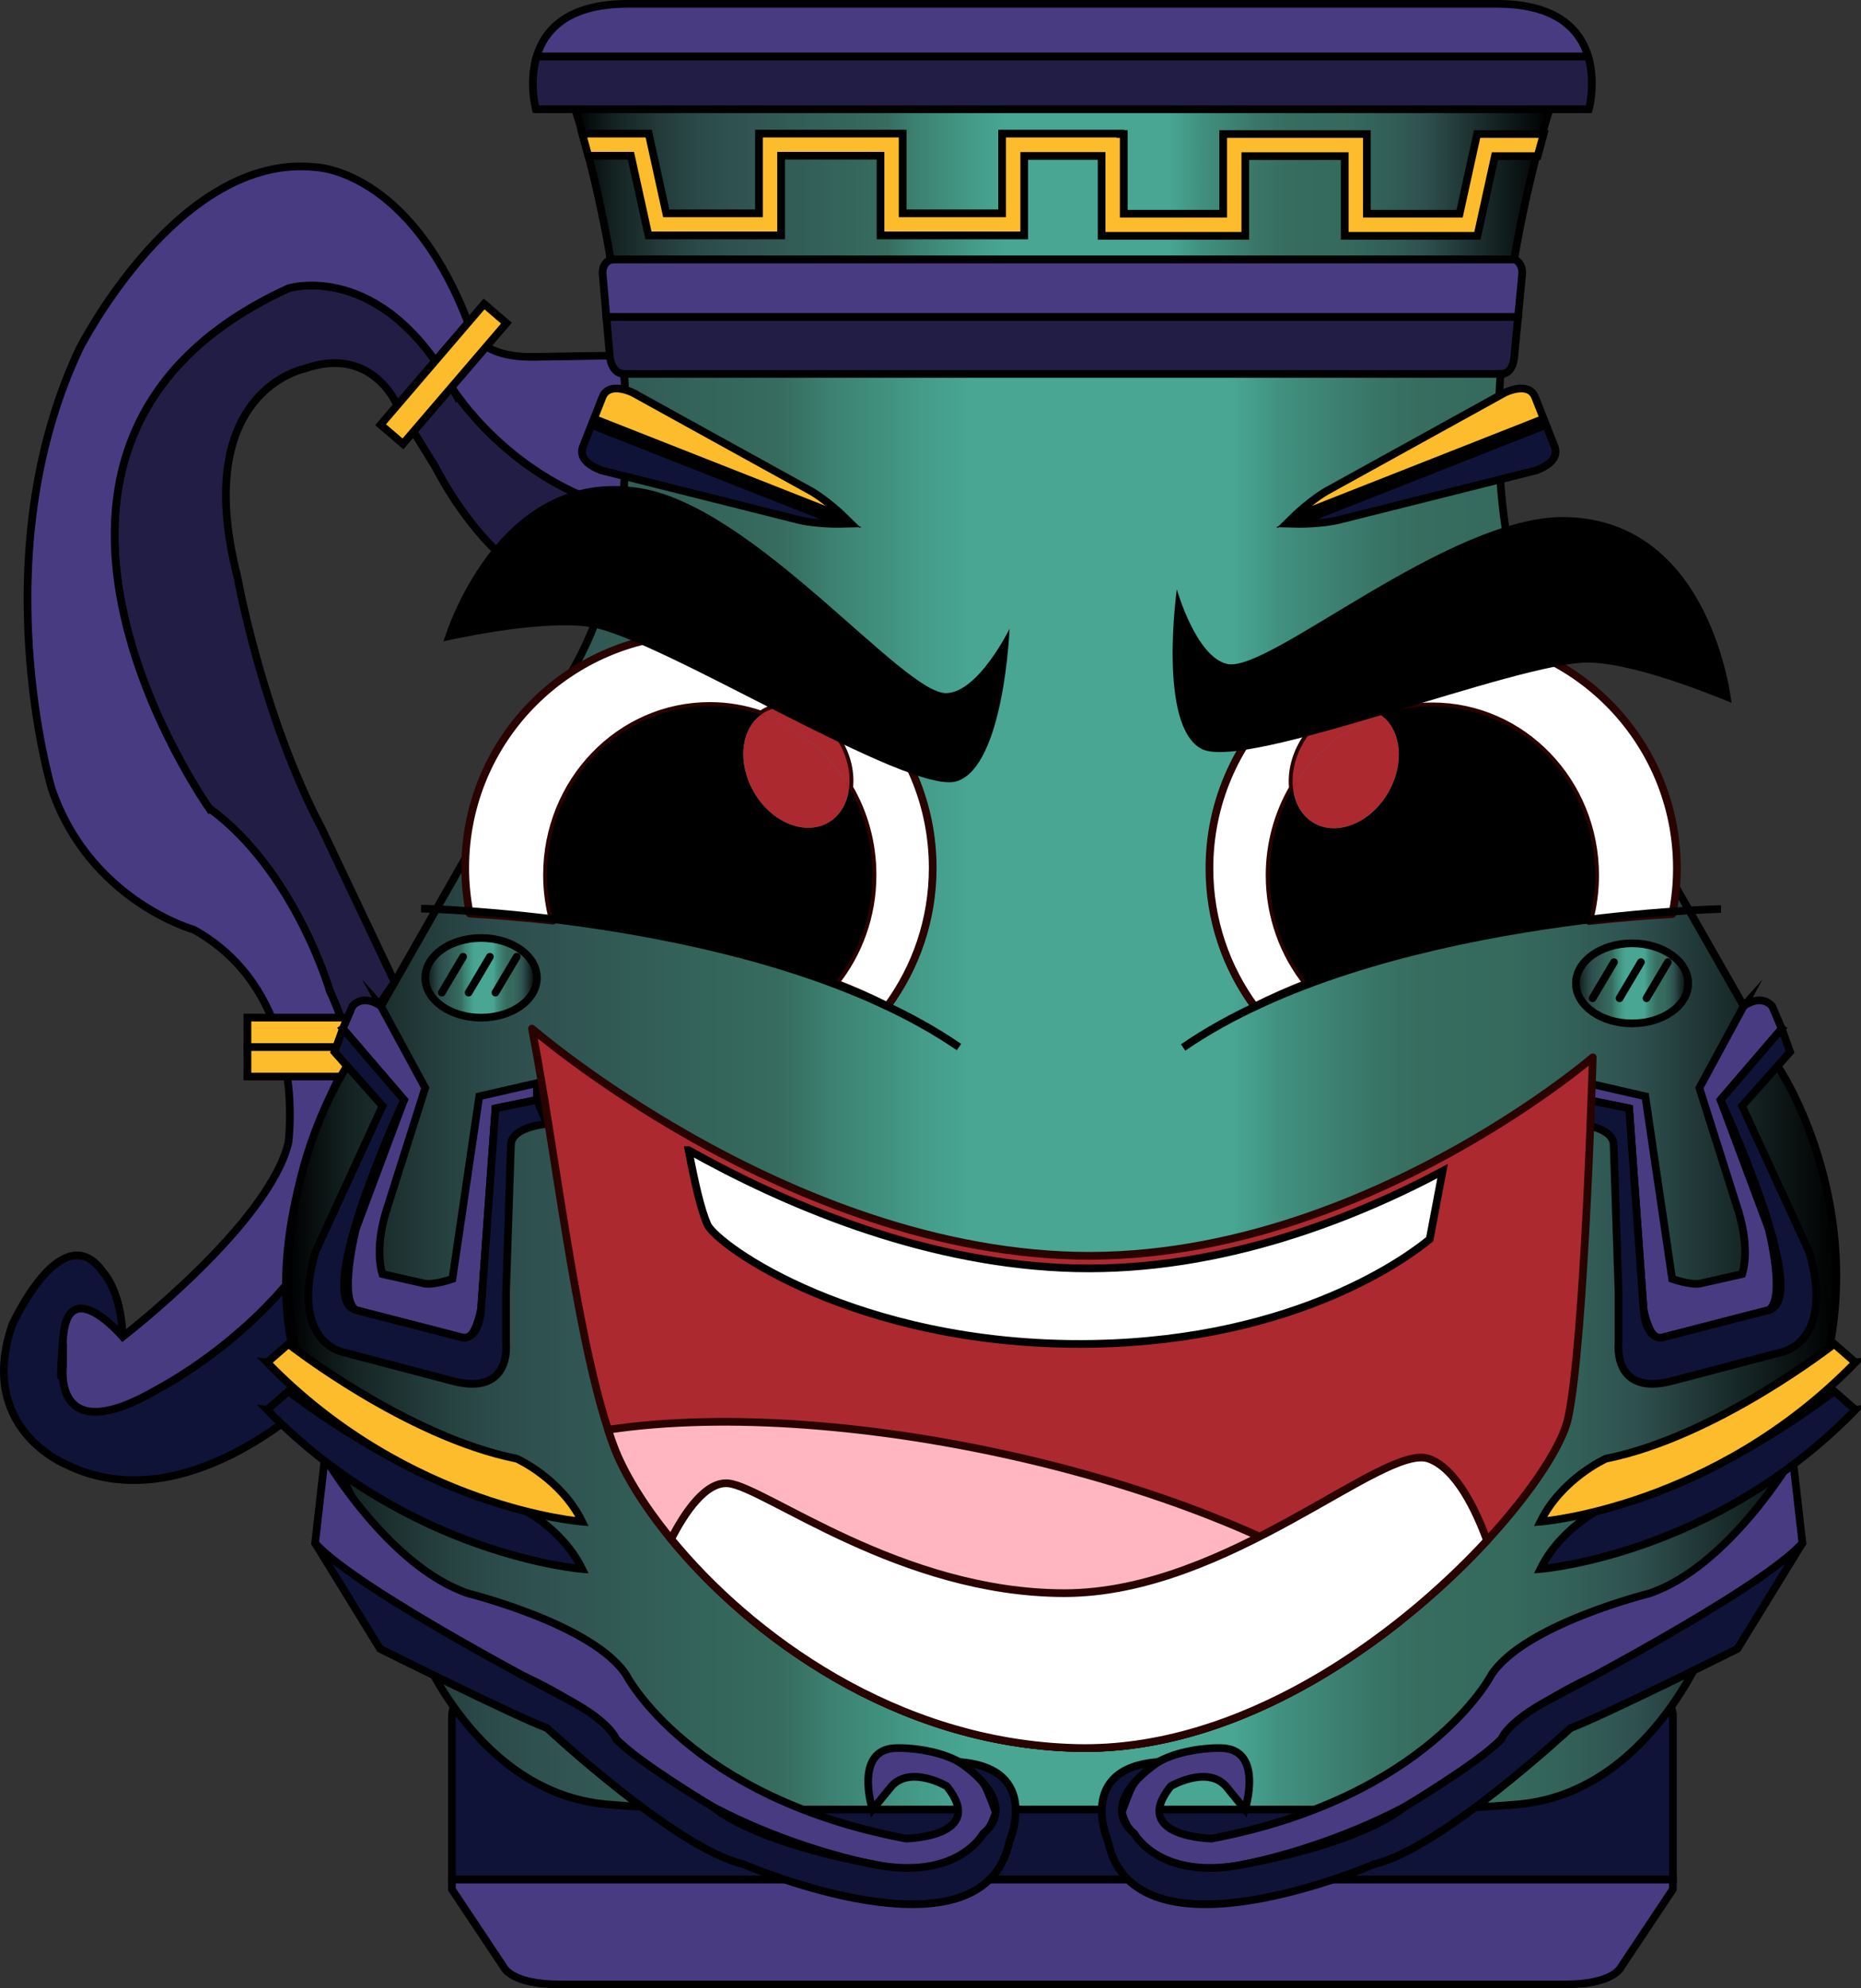 <?xml version="1.0" encoding="UTF-8"?><svg id="Layer_1" xmlns="http://www.w3.org/2000/svg" xmlns:xlink="http://www.w3.org/1999/xlink" viewBox="0 0 732.52 782.45"><rect x="0" y="0" width="732.52" height="782.45" fill="#333333" stroke="none"/><defs><style>.cls-1{fill:#fdbc2b;}.cls-1,.cls-2,.cls-3,.cls-4,.cls-5,.cls-6,.cls-7,.cls-8,.cls-9,.cls-10,.cls-11,.cls-12,.cls-13,.cls-14,.cls-15,.cls-16{stroke-width:3.03px;}.cls-1,.cls-2,.cls-4,.cls-5,.cls-6,.cls-7,.cls-8,.cls-9,.cls-13,.cls-14,.cls-15,.cls-16{stroke:#000;}.cls-1,.cls-4,.cls-5,.cls-6,.cls-7,.cls-8,.cls-9,.cls-10,.cls-13,.cls-14,.cls-15,.cls-16{stroke-miterlimit:10;}.cls-17,.cls-2,.cls-16{fill:none;}.cls-2,.cls-3,.cls-11,.cls-12{stroke-linecap:round;stroke-linejoin:round;}.cls-3{fill:#ffb6c0;}.cls-3,.cls-10,.cls-11,.cls-12{stroke:#280300;}.cls-4{fill:#493b82;}.cls-18{fill:#04192f;}.cls-5,.cls-10,.cls-11{fill:#fff;}.cls-6{fill:#4659f2;}.cls-7{fill:url(#linear-gradient-4);}.cls-8{fill:url(#linear-gradient-3);}.cls-9{fill:url(#linear-gradient-2);}.cls-19,.cls-12{fill:#ad2930;}.cls-13{fill:#221d44;}.cls-14{fill:#0f1338;}.cls-15{fill:url(#linear-gradient);}</style><linearGradient id="linear-gradient" x1="113.54" y1="407.12" x2="722.81" y2="407.12" gradientUnits="userSpaceOnUse"><stop offset="0" stop-color="#000"/><stop offset=".04" stop-color="#142322"/><stop offset=".09" stop-color="#233c3b"/><stop offset=".13" stop-color="#2b4b4a"/><stop offset=".16" stop-color="#2f5150"/><stop offset=".32" stop-color="#366d5f"/><stop offset=".35" stop-color="#3c8171"/><stop offset=".41" stop-color="#449c89"/><stop offset=".44" stop-color="#48a693"/><stop offset=".61" stop-color="#48a693"/><stop offset=".64" stop-color="#419180"/><stop offset=".7" stop-color="#397668"/><stop offset=".73" stop-color="#366d5f"/><stop offset=".79" stop-color="#356a5d"/><stop offset=".83" stop-color="#326058"/><stop offset=".87" stop-color="#2f5150"/><stop offset=".87" stop-color="#2f5150"/><stop offset="1" stop-color="#000"/></linearGradient><linearGradient id="linear-gradient-2" x1="226.43" y1="72.56" x2="609.92" y2="72.56" xlink:href="#linear-gradient"/><linearGradient id="linear-gradient-3" x1="167.38" y1="384.8" x2="211.34" y2="384.8" xlink:href="#linear-gradient"/><linearGradient id="linear-gradient-4" x1="620.32" y1="386.98" x2="664.51" y2="386.98" xlink:href="#linear-gradient"/></defs><path class="cls-4" d="M418.17,739.6h-240.3v3.9l20.4,30.6s2.84,6.84,22.21,6.84h395.37c19.38,0,22.21-6.84,22.21-6.84l20.4-30.6v-3.9h-240.3Z"/><path class="cls-17" d="M112.54,505.73c18.85-22.24,33.97-53.07,25.65-91.16-11.94,22.62-25.71,56.3-25.65,91.16Z"/><path class="cls-14" d="M62.64,546.36c-41.36,24.42-38.03-7.2-37.82-8.96-.14,1.14-1.8,13.94.01-10.79,1.89-25.84,23.47-.57,23.47-.57-.56-18.14-7.74-25.4-7.74-25.4-16.07-22.81-35.76,20.73-35.76,20.73-13.99,40.95,21.25,54.94,21.25,54.94,46.13,22.81,95.8-25.03,95.8-25.03-6.63-14.86-9.29-30.31-9.32-45.55-22.34,26.34-49.9,40.63-49.9,40.63Z"/><path class="cls-6" d="M24.82,537.4c0-.05.01-.08.01-.08,0,0,0,.03-.01.08Z"/><path class="cls-13" d="M178.09,152.87c-28.28-50.84-64.55-39.42-64.55-39.42-132.89,60.88-31.28,204.57-31.28,204.57,33.8,24.58,47.49,71.8,47.49,71.8,3.95,8.56,6.7,16.81,8.44,24.75,9.1-17.25,17.13-28.07,17.13-28.07l-28.71-60.53c-23.32-44.06-33.17-98.99-33.17-98.99-18.66-73.08,26.43-81.89,26.43-81.89,26.43-9.33,36.28,13.99,36.28,13.99l15.03,24.36c27.47,52.35,64.93,56.37,64.93,56.37,5.48-8.73,8.23-23.54,9.5-39.13-44.76-10.95-67.52-47.81-67.52-47.81Z"/><path class="cls-4" d="M82.26,318.02S-19.35,174.33,113.54,113.45c0,0,36.27-11.42,64.55,39.42,0,0,22.76,36.85,67.52,47.81,2.36-29.06-.46-60.81-.46-60.81l-34.72.55c-23.46.52-25.78-12.44-25.78-12.44-23.32-61.68-60.62-62.2-60.62-62.2-53.88-5.7-92.8,71.53-92.8,71.53-38.35,81.37-10.88,173.11-10.88,173.11,15.03,44.06,55.98,55.46,55.98,55.46,45.61,25.4,37.16,83.96,37.16,83.96-7.94,32.13-65.18,76.19-65.18,76.19,0,0-21.58-25.27-23.47.57-1.81,24.74-.15,11.93-.01,10.79,0-.05.01-.08.01-.08,0,0,0,.03-.01.08-.21,1.76-3.54,33.38,37.82,8.96,0,0,27.57-14.28,49.9-40.63-.06-34.85,13.71-68.53,25.65-91.16-1.74-7.94-4.49-16.2-8.44-24.75,0,0-13.69-47.22-47.49-71.8Z"/><rect class="cls-1" x="143.27" y="141.34" width="62.6" height="11.6" transform="translate(-50.75 183.94) rotate(-49.4)"/><rect class="cls-1" x="97.39" y="400.45" width="62.6" height="11.6"/><rect class="cls-1" x="97.39" y="412.05" width="62.6" height="11.6"/><path class="cls-14" d="M658.47,675.41c0-5.05-4.02-9.18-8.94-9.18H186.82c-4.92,0-8.94,4.13-8.94,9.18v64.18h480.6v-64.18Z"/><path class="cls-15" d="M700.71,421.1l-90.79-159.2c-26.04-46.78-22-112.55-13.94-159.76H240.37c8.06,47.22,12.1,112.98-13.94,159.76l-90.79,159.2s-42.94,65.54-9.12,141.86l38.63,84.8s22.38,57.6,73.32,62.27c11.16,1.02,24.49,1.6,38.49,1.87v.2h278.33v-.13c15.5-.24,30.35-.82,42.59-1.94,50.93-4.67,73.32-62.27,73.32-62.27l38.63-84.8c33.82-76.32-9.12-141.86-9.12-141.86Z"/><path class="cls-9" d="M609.92,42.98H226.43s8.05,24.61,13.94,59.14h355.61c5.9-34.53,13.94-59.14,13.94-59.14Z"/><ellipse class="cls-8" cx="189.36" cy="384.8" rx="21.98" ry="15.68"/><line class="cls-2" x1="173.9" y1="390.62" x2="182.27" y2="376.51"/><line class="cls-2" x1="184.46" y1="390.62" x2="192.83" y2="376.51"/><line class="cls-2" x1="195.01" y1="390.62" x2="203.39" y2="376.51"/><ellipse class="cls-7" cx="642.41" cy="386.98" rx="22.1" ry="15.76"/><line class="cls-2" x1="626.87" y1="392.83" x2="635.29" y2="378.64"/><line class="cls-2" x1="637.48" y1="392.83" x2="645.9" y2="378.64"/><line class="cls-2" x1="648.09" y1="392.83" x2="656.51" y2="378.64"/><path class="cls-11" d="M275.12,249.55c-50.81,0-92,41.19-92,92,0,6.16.62,12.17,1.77,17.99,9.47.57,20.62,1.44,32.81,2.76-1.55-5.72-2.39-11.75-2.39-17.99,0-36.73,28.68-66.5,64.07-66.5,7.08,0,13.88,1.21,20.24,3.41.43-.32.88-.63,1.35-.9,9.25-5.34,22.36.04,29.28,12.02,3.35,5.8,4.62,12.08,4,17.63,5.84,10.03,9.2,21.78,9.2,34.35,0,16.16-5.56,30.98-14.8,42.5,7.17,2.77,14.08,5.82,20.64,9.16,11.21-15.24,17.84-34.06,17.84-54.43,0-50.81-41.19-92-92-92Z"/><path d="M343.44,344.31c0-12.57-3.36-24.32-9.2-34.35-.66,5.91-3.46,10.98-8.23,13.74-9.25,5.34-22.36-.04-29.28-12.02-6.56-11.37-5.18-24.58,2.88-30.46-6.36-2.2-13.17-3.41-20.24-3.41-35.38,0-64.07,29.77-64.07,66.5,0,6.24.85,12.27,2.39,17.99,33.75,3.65,75.39,10.75,110.95,24.51,9.24-11.53,14.8-26.34,14.8-42.5Z"/><path class="cls-19" d="M334.24,309.96c.62-5.55-.65-11.83-4-17.63-6.92-11.98-20.03-17.36-29.28-12.02-.47.27-.91.58-1.35.9,14.57,5.03,26.82,15.33,34.62,28.74Z"/><path class="cls-19" d="M296.73,311.68c6.92,11.98,20.03,17.36,29.28,12.02,4.77-2.76,7.57-7.83,8.23-13.74-7.81-13.41-20.06-23.71-34.62-28.74-8.06,5.89-9.44,19.1-2.88,30.46Z"/><path class="cls-16" d="M165.74,357.56s136.36,2.69,211.73,54.49"/><path class="cls-11" d="M568.06,249.71c50.81,0,92,41.19,92,92,0,6.16-.62,12.17-1.77,17.99-9.47.57-20.62,1.44-32.81,2.76,1.55-5.72,2.39-11.75,2.39-17.99,0-36.73-28.68-66.5-64.07-66.5-7.08,0-13.88,1.21-20.24,3.41-.43-.32-.88-.63-1.35-.9-9.25-5.34-22.36.04-29.28,12.02-3.35,5.8-4.62,12.08-4,17.63-5.84,10.03-9.2,21.78-9.2,34.35,0,16.16,5.56,30.98,14.8,42.5-7.17,2.77-14.08,5.82-20.64,9.16-11.21-15.24-17.84-34.06-17.84-54.43,0-50.81,41.19-92,92-92Z"/><path d="M499.74,344.48c0-12.57,3.36-24.32,9.2-34.35.66,5.91,3.46,10.98,8.23,13.74,9.25,5.34,22.36-.04,29.28-12.02,6.56-11.37,5.18-24.58-2.88-30.46,6.36-2.2,13.17-3.41,20.24-3.41,35.38,0,64.07,29.77,64.07,66.5,0,6.24-.85,12.27-2.39,17.99-33.75,3.65-75.39,10.75-110.95,24.51-9.24-11.53-14.8-26.34-14.8-42.5Z"/><path class="cls-19" d="M508.94,310.12c-.62-5.55.65-11.83,4-17.63,6.92-11.98,20.03-17.36,29.28-12.02.47.27.91.58,1.35.9-14.57,5.03-26.82,15.33-34.62,28.74Z"/><path class="cls-19" d="M546.44,311.84c-6.92,11.98-20.03,17.36-29.28,12.02-4.77-2.76-7.57-7.83-8.23-13.74,7.81-13.41,20.06-23.71,34.62-28.74,8.06,5.89,9.44,19.1,2.88,30.46Z"/><path class="cls-16" d="M677.43,357.72s-136.36,2.69-211.73,54.49"/><path d="M251.99,192.11c45.27,7.35,103.68,81.25,120.57,80.66,12.67-.44,24.82-25.35,24.82-25.35,0,0-2.14,54.23-20.82,60.04-18.68,5.81-116.8-56.39-144.1-60.71-20.04-3.17-57.89,5.63-57.89,5.63,0,0,20.21-69.56,77.42-60.27Z"/><path d="M616.15,203.48c-45.85-.85-116.53,61.42-133.04,57.82-12.38-2.7-19.89-29.38-19.89-29.38,0,0-7.59,53.74,9.75,62.8,17.34,9.06,125-34.61,152.63-33.99,20.29.46,55.95,15.88,55.95,15.88,0,0-7.46-72.05-65.41-73.13Z"/><path class="cls-1" d="M249.32,154.64s-9.91-5.11-12.35,2.07l-3.19,8.08,98.82,38.94s-7.64-7.53-14.75-11.23l-68.54-37.85Z"/><path class="cls-14" d="M237.26,185.23s-10.73-3.02-7.62-9.93l3.18-8.09,98.82,38.94s-10.72.29-18.45-1.84l-75.93-19.07Z"/><path class="cls-1" d="M592.07,154.64s9.91-5.11,12.35,2.07l3.19,8.08-98.82,38.94s7.64-7.53,14.75-11.23l68.54-37.85Z"/><path class="cls-14" d="M604.12,185.23s10.73-3.02,7.62-9.93l-3.18-8.09-98.82,38.94s10.72.29,18.45-1.84l75.93-19.07Z"/><rect class="cls-17" x="355.3" y="52.57" width="39.14" height="40.08"/><rect class="cls-17" x="307.45" y="52.57" width="39.14" height="40.08"/><polygon class="cls-17" points="255.34 52.57 264.16 92.65 298.74 92.65 298.74 52.57 255.34 52.57"/><polygon class="cls-1" points="590.34 52.74 581.42 52.74 574.52 84.11 538.02 84.11 538.02 52.74 530.49 52.74 529.31 52.74 490.17 52.74 481.47 52.74 481.47 61.45 481.47 84.11 442.33 84.11 442.33 52.74 441.02 52.74 441.02 52.57 403.15 52.57 395.3 52.57 394.44 52.57 394.44 83.94 355.3 83.94 355.3 61.28 355.3 52.57 346.59 52.57 307.45 52.57 306.28 52.57 298.74 52.57 298.74 83.94 262.25 83.94 255.34 52.57 246.42 52.57 229.16 52.57 231.53 61.28 248.34 61.28 255.24 92.65 258.43 92.65 264.16 92.65 298.74 92.65 307.45 92.65 307.45 83.94 307.45 61.28 346.59 61.28 346.59 92.65 349.1 92.65 355.3 92.65 394.44 92.65 398.12 92.65 403.15 92.65 403.15 61.36 433.62 61.36 433.62 92.82 438.65 92.82 442.33 92.82 481.47 92.82 487.67 92.82 490.17 92.82 490.17 61.45 529.31 61.45 529.31 84.11 529.31 92.82 538.02 92.82 572.6 92.82 578.34 92.82 581.52 92.82 588.42 61.45 605.24 61.45 607.61 52.74 590.34 52.74"/><path class="cls-4" d="M149.96,395.98s-6.51-5.22-11.24,0l-3.78,8.82,24.1,28.06-18.9,50.57s-7.09,27.88,0,32.14l42.13,10.87s4.32,2.36,7.09-11.34l5.65-78.93,16.33-3.31v-6.62l-22.7,5.2-10.56,71.84s-6.63,2.36-10.71,1.89l-16.84-3.78s-3.31-8.98,1.42-24.58l15.42-48.68-17.42-32.16Z"/><path class="cls-14" d="M134.95,404.8l24.1,28.06s-36.39,78.2-18.9,82.71c4.12,1.06,42.13,10.87,42.13,10.87,0,0,6.21.96,7.09-11.34l5.65-78.93,16.33-3.31,3.96,9.45s-13.72.95-14.19,8.03l-1.91,57.66v20.87s2.18,20.72-21.11,14.58l-43.14-11.34s-20.88-3.78-10.91-39.23l26.51-57.66-18.9-21.27,3.31-9.16Z"/><path class="cls-4" d="M686.31,395.98s6.51-5.22,11.24,0l3.78,8.82-24.1,28.06,18.9,50.57s7.09,27.88,0,32.14l-42.13,10.87s-4.32,2.36-7.09-11.34l-5.65-78.93-16.33-3.31v-6.62s22.7,5.2,22.7,5.2l10.56,71.84s6.63,2.36,10.71,1.89l16.84-3.78s3.31-8.98-1.42-24.58l-15.42-48.68,17.42-32.16Z"/><path class="cls-14" d="M701.33,404.8l-24.1,28.06s36.39,78.2,18.9,82.71c-4.12,1.06-42.13,10.87-42.13,10.87,0,0-6.21.96-7.09-11.34l-5.65-78.93-16.33-3.31-3.96,9.45s13.72.95,14.19,8.03l1.91,57.66v20.87s-2.18,20.72,21.11,14.58l43.14-11.34s20.88-3.78,10.91-39.23l-26.51-57.66,18.9-21.27-3.31-9.16Z"/><path class="cls-12" d="M626.94,416.09s-3.22,111.23-9.67,141.86c-2.18,10.3-13.8,28.6-31.95,48.27-9.62,10.43-21.07,21.23-33.92,31.43-35.06,27.89-80.56,51.33-127.55,50.22-71.32-1.69-128.68-44.4-159.68-82.22-11.03-13.44-18.72-26.28-22.52-36.42-.79-2.1-1.55-4.29-2.29-6.59-13.09-40.21-20.8-110.57-29.95-157.84,0,0,21.02,18.22,54.83,38.21,38.69,22.89,94.13,48.1,153.94,50.94,61.1,2.92,117.65-20.51,156.44-42.43,32.34-18.24,52.33-35.43,52.33-35.43Z"/><path class="cls-5" d="M271.04,452.64c2.67,14.03,4.84,23.25,7.4,29.22,1.64,3.82,16.34,16.11,42.9,27.21,22.71,9.49,59.99,20.63,108.84,19.77,81-1.42,125.02-34.9,132.58-41.2l5.06-26.75c-37.62,19.96-91.63,40.79-149.87,38.01-56.98-2.7-109.93-25.55-146.9-46.26Z"/><path class="cls-3" d="M551.4,637.66c-35.06,27.89-80.56,51.33-127.55,50.22-71.32-1.69-128.68-44.4-159.68-82.22-11.03-13.44-18.72-26.28-22.52-36.42-.79-2.1-1.55-4.29-2.29-6.59,92.47-13.96,243.86,20.09,312.04,75.01Z"/><path class="cls-10" d="M585.32,606.23c-35.89,38.88-97.26,83.17-161.47,81.65-71.32-1.69-128.68-44.4-159.68-82.22,5.04-9.87,13.51-22.92,22.62-21.91,14.51,1.61,67.71,43.2,132.19,43.2s125.75-59.33,143.48-52.88c10.64,3.87,18.38,19.91,22.86,32.15Z"/><line class="cls-6" x1="239.41" y1="124.77" x2="597.52" y2="124.77"/><path class="cls-18" d="M245.56,147.34c.03.38.01.19,0,0h0Z"/><path class="cls-18" d="M596.32,102.13s0-.04,0-.05c0,.02,0,.05,0,.05Z"/><path class="cls-18" d="M245.55,147.21s0,.08,0,.12c0-.04,0-.08,0-.12Z"/><path class="cls-18" d="M245.54,147.14s0,.05,0,.08c0-.04,0-.08,0-.08Z"/><path class="cls-18" d="M240.7,102.13h0c-.02-.13-.05-.27,0,0Z"/><path class="cls-4" d="M599.08,108.54c.52-4.14-1.64-5.9-2.77-6.41H240.71c.02.13.04.25,0,0,0,0-4.13.88-3.44,6.41l1.42,16.23h358.84l1.56-16.23Z"/><path class="cls-13" d="M238.68,124.77l1.33,15.19s.37,6.96,5.53,7.18h345.41s0,0,0-.01c4.89.03,5.11-7.08,5.11-7.08l1.47-15.28H238.68Z"/><path class="cls-18" d="M596.32,102.08s0-.01,0,0h0Z"/><path class="cls-18" d="M240.71,102.13h0c.05.25.03.13,0,0Z"/><path class="cls-4" d="M589.34,1.52H247.01c-23.68,0-32.7,10.37-35.8,20.73h413.93c-3.1-10.37-12.13-20.73-35.8-20.73Z"/><path class="cls-13" d="M211.21,22.25c-3.1,10.37-.29,20.73-.29,20.73h414.5s2.82-10.37-.29-20.73H211.21Z"/><path class="cls-4" d="M127.86,573.59h0s25.29,43.13,56.6,53.52c0,0,49.4,12.29,62.09,32.14,0,0,24.98,48.21,110.05,64.28,0,0,32.14-.58,16.07-20.61,0,0-14.18-8.32-21.74,0l-7.49,9.19s-7.63-23.88,9.39-24.19c0,0,25.71-.99,34.97,15,1.14,1.97,4.13,10.2,4.13,10.2,0,0-6.75,30.01-48.49,20.48,0,0-70.23-12.91-109.66-58.28,0,0-21.35-15-40.95-20.73,0,0-45.21-18.97-68.8-47.32l3.82-33.67Z"/><path class="cls-14" d="M124.03,607.26l25.56,41.59s52.95,26.47,65.7,31.19c0,0,51.05,47.56,77.27,53.55,0,0,94.54,40.97,104.81-9.13,0,0,12.68-28.68-19.91-31.09,0,0,24.81,15.49,9.48,28.29,0,0-10.17,18.77-43.51,11.93-7.63-1.57-44.84-8.46-63.01-22.64,0,0-29.11-17.41-37.88-26.52,0,0-2.11-6.57-18.51-15.35,0,0-83.03-42.92-100.01-61.83Z"/><path class="cls-4" d="M705.63,573.59h0s-25.29,43.13-56.6,53.52c0,0-49.4,12.29-62.09,32.14,0,0-24.98,48.21-110.05,64.28,0,0-32.14-.58-16.07-20.61,0,0,14.18-8.32,21.74,0l7.49,9.19s7.63-23.88-9.39-24.19c0,0-25.71-.99-34.97,15-1.14,1.97-4.13,10.2-4.13,10.2,0,0,6.75,30.01,48.49,20.48,0,0,70.23-12.91,109.66-58.28,0,0,21.35-15,40.95-20.73,0,0,45.21-18.97,68.8-47.32l-3.82-33.67Z"/><path class="cls-14" d="M709.45,607.26l-25.56,41.59s-52.95,26.47-65.7,31.19c0,0-51.05,47.56-77.27,53.55,0,0-94.54,40.97-104.81-9.13,0,0-12.68-28.68,19.91-31.09,0,0-24.81,15.49-9.48,28.29,0,0,10.17,18.77,43.51,11.93,7.63-1.57,44.84-8.46,63.01-22.64,0,0,29.11-17.41,37.88-26.52,0,0,2.11-6.57,18.51-15.35,0,0,83.03-42.92,100.01-61.83Z"/><path class="cls-14" d="M105.17,554.78l8.36-7.28s46.28,36.43,89.85,45.15c0,0,17.43,7.78,25.77,24.79,0,0-68.22-5.28-123.99-62.66Z"/><path class="cls-14" d="M730.32,554.78l-8.36-7.28s-46.28,36.43-89.85,45.15c0,0-17.43,7.78-25.77,24.79,0,0,68.22-5.28,123.99-62.66Z"/><path class="cls-1" d="M105.17,536.16l8.36-7.28s46.28,36.43,89.85,45.15c0,0,17.43,7.78,25.77,24.79,0,0-68.22-5.28-123.99-62.66Z"/><path class="cls-1" d="M730.32,536.16l-8.36-7.28s-46.28,36.43-89.85,45.15c0,0-17.43,7.78-25.77,24.79,0,0,68.22-5.28,123.99-62.66Z"/></svg>